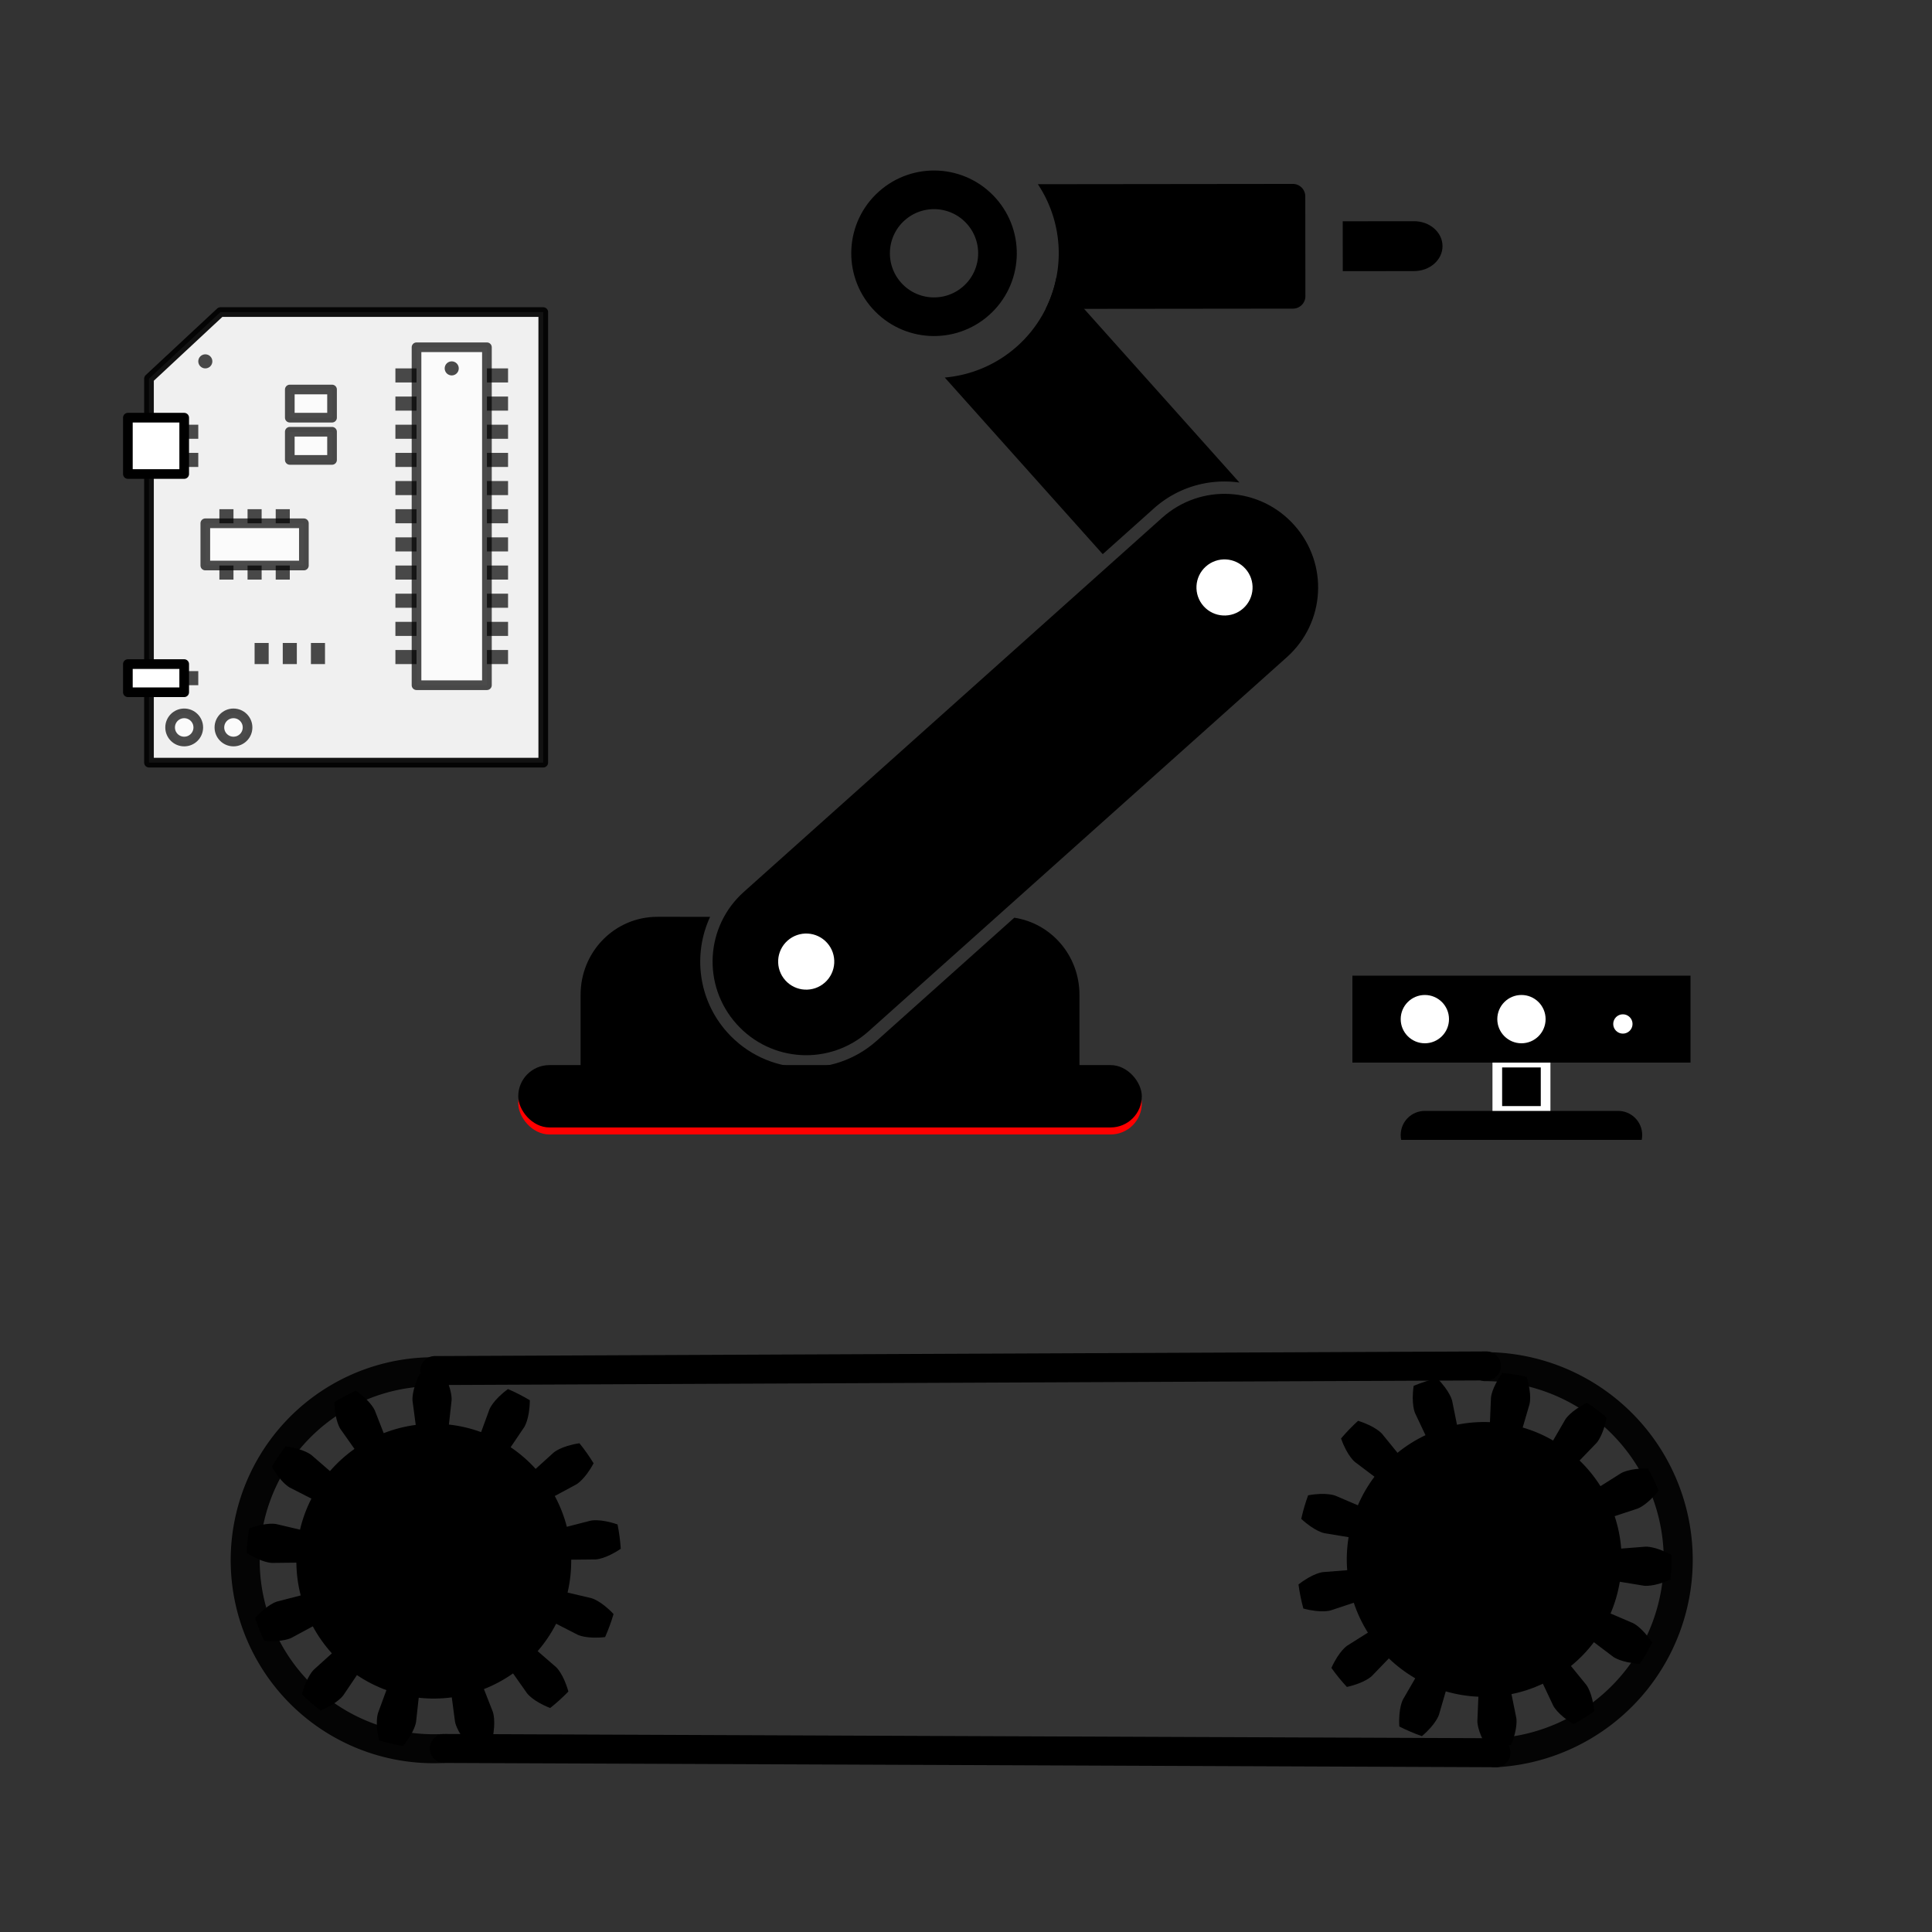 <?xml version="1.0" encoding="UTF-8" standalone="no"?>
<svg
   xmlns:dc="http://purl.org/dc/elements/1.1/"
   xmlns:cc="http://creativecommons.org/ns#"
   xmlns:rdf="http://www.w3.org/1999/02/22-rdf-syntax-ns#"
   xmlns:svg="http://www.w3.org/2000/svg"
   xmlns="http://www.w3.org/2000/svg"
   xmlns:sodipodi="http://sodipodi.sourceforge.net/DTD/sodipodi-0.dtd"
   xmlns:inkscape="http://www.inkscape.org/namespaces/inkscape"
   width="400"
   height="400"
   viewBox="0 0 400 400"
   version="1.1"
   id="svg8"
   inkscape:version="1.0.1 (3bc2e813f5, 2020-09-07)"
   sodipodi:docname="robot3c.svg">
  <rect x="0" y="0" width="400" height="400" fill="#333333" stroke="none"/>
  <defs
     id="defs2">
    <inkscape:path-effect
       effect="gears"
       id="path-effect861"
       is_visible="true"
       lpeversion="1"
       teeth="16"
       phi="5"
       min_radius="5" />
  </defs>
  <sodipodi:namedview
     id="base"
     pagecolor="#ffffff"
     bordercolor="#666666"
     borderopacity="1.0"
     inkscape:pageopacity="0.0"
     inkscape:pageshadow="2"
     inkscape:zoom="2.0675"
     inkscape:cx="200"
     inkscape:cy="200"
     inkscape:document-units="px"
     inkscape:current-layer="layer1"
     inkscape:document-rotation="0"
     showgrid="true"
     units="px"
     width="400mm"
     inkscape:snap-object-midpoints="false"
     showguides="false"
     inkscape:window-width="1920"
     inkscape:window-height="1017"
     inkscape:window-x="-8"
     inkscape:window-y="-8"
     inkscape:window-maximized="1"
     inkscape:object-paths="true"
     inkscape:snap-smooth-nodes="true">
    <inkscape:grid
       type="xygrid"
       id="grid833"
       spacingx="2"
       spacingy="2"
       dotted="false" />
  </sodipodi:namedview>
  <g
     inkscape:label="Layer 1"
     inkscape:groupmode="layer"
     id="layer1">
    <rect
       style="opacity:1;fill:#000000;stroke:#ffffff;stroke-width:2;stroke-linecap:round;stroke-linejoin:round;stroke-miterlimit:4;stroke-dasharray:none;paint-order:fill markers stroke"
       id="rect2643"
       width="10"
       height="10"
       x="310"
       y="220" />
    <path
       id="rect2431"
       style="opacity:0.923;fill:#ffffff;stroke:#000000;stroke-width:2;stroke-linecap:round;stroke-linejoin:round;stroke-miterlimit:4;stroke-dasharray:none;paint-order:fill markers stroke"
       d="m 45.644,64.61 -14.797,13.784 v 79.504 H 112.475 V 64.61 Z" />
    <rect
       style="fill:#ffffff;stroke:#000000;stroke-width:2;stroke-linecap:round;stroke-linejoin:round;stroke-miterlimit:4;stroke-dasharray:none;paint-order:fill markers stroke"
       id="rect2441"
       width="11.661"
       height="11.661"
       x="26.475"
       y="86.475" />
    <rect
       style="fill:#ffffff;stroke:#000000;stroke-width:2;stroke-linecap:round;stroke-linejoin:round;stroke-miterlimit:4;stroke-dasharray:none;paint-order:fill markers stroke"
       id="rect2443"
       width="11.661"
       height="5.831"
       x="26.475"
       y="137.492" />
    <rect
       style="opacity:0.7;fill:#ffffff;stroke:#000000;stroke-width:2;stroke-linecap:round;stroke-linejoin:round;stroke-miterlimit:4;stroke-dasharray:none;paint-order:fill markers stroke"
       id="rect2445"
       width="20.407"
       height="8.746"
       x="42.508"
       y="108.339" />
    <rect
       style="opacity:0.7;fill:#ffffff;stroke:#000000;stroke-width:2;stroke-linecap:round;stroke-linejoin:round;stroke-miterlimit:4;stroke-dasharray:none;paint-order:fill markers stroke"
       id="rect2447"
       width="8.746"
       height="5.831"
       x="60"
       y="80.644" />
    <rect
       style="opacity:0.7;fill:#ffffff;stroke:#000000;stroke-width:2;stroke-linecap:round;stroke-linejoin:round;stroke-miterlimit:4;stroke-dasharray:none;paint-order:fill markers stroke"
       id="rect2449"
       width="8.746"
       height="5.831"
       x="60"
       y="89.39" />
    <rect
       style="opacity:0.7;fill:#000000;stroke:none;stroke-width:6;stroke-linecap:round;stroke-linejoin:round;stroke-miterlimit:4;stroke-dasharray:none;paint-order:fill markers stroke"
       id="rect2451"
       width="2.915"
       height="2.915"
       x="45.424"
       y="105.424" />
    <rect
       style="opacity:0.7;fill:#000000;stroke:none;stroke-width:6;stroke-linecap:round;stroke-linejoin:round;stroke-miterlimit:4;stroke-dasharray:none;paint-order:fill markers stroke"
       id="rect2453"
       width="2.915"
       height="2.915"
       x="51.254"
       y="105.424" />
    <rect
       style="opacity:0.7;fill:#000000;stroke:none;stroke-width:6;stroke-linecap:round;stroke-linejoin:round;stroke-miterlimit:4;stroke-dasharray:none;paint-order:fill markers stroke"
       id="rect2455"
       width="2.915"
       height="2.915"
       x="57.085"
       y="105.424" />
    <rect
       style="opacity:0.7;fill:#000000;stroke:none;stroke-width:6;stroke-linecap:round;stroke-linejoin:round;stroke-miterlimit:4;stroke-dasharray:none;paint-order:fill markers stroke"
       id="rect2457"
       width="2.915"
       height="2.915"
       x="45.424"
       y="117.085" />
    <rect
       style="opacity:0.7;fill:#000000;stroke:none;stroke-width:6;stroke-linecap:round;stroke-linejoin:round;stroke-miterlimit:4;stroke-dasharray:none;paint-order:fill markers stroke"
       id="rect2459"
       width="2.915"
       height="2.915"
       x="51.254"
       y="117.085" />
    <rect
       style="opacity:0.7;fill:#000000;stroke:none;stroke-width:6;stroke-linecap:round;stroke-linejoin:round;stroke-miterlimit:4;stroke-dasharray:none;paint-order:fill markers stroke"
       id="rect2461"
       width="2.915"
       height="2.915"
       x="57.085"
       y="117.085" />
    <rect
       style="opacity:0.7;fill:#000000;stroke:none;stroke-width:6;stroke-linecap:round;stroke-linejoin:round;stroke-miterlimit:4;stroke-dasharray:none;paint-order:fill markers stroke"
       id="rect2465"
       width="2.915"
       height="4.373"
       x="52.712"
       y="133.119" />
    <rect
       style="opacity:0.7;fill:#000000;stroke:none;stroke-width:6;stroke-linecap:round;stroke-linejoin:round;stroke-miterlimit:4;stroke-dasharray:none;paint-order:fill markers stroke"
       id="rect2467"
       width="2.915"
       height="4.373"
       x="58.542"
       y="133.119" />
    <rect
       style="opacity:0.7;fill:#000000;stroke:none;stroke-width:6;stroke-linecap:round;stroke-linejoin:round;stroke-miterlimit:4;stroke-dasharray:none;paint-order:fill markers stroke"
       id="rect2469"
       width="2.915"
       height="4.373"
       x="64.373"
       y="133.119" />
    <rect
       style="opacity:0.7;fill:#000000;stroke:none;stroke-width:6;stroke-linecap:round;stroke-linejoin:round;stroke-miterlimit:4;stroke-dasharray:none;paint-order:fill markers stroke"
       id="rect2480"
       width="2.915"
       height="2.915"
       x="38.136"
       y="87.932" />
    <rect
       style="opacity:0.7;fill:#000000;stroke:none;stroke-width:6;stroke-linecap:round;stroke-linejoin:round;stroke-miterlimit:4;stroke-dasharray:none;paint-order:fill markers stroke"
       id="rect2482"
       width="2.915"
       height="2.915"
       x="38.136"
       y="93.763" />
    <circle
       style="opacity:0.7;fill:#ffffff;stroke:#000000;stroke-width:2;stroke-linecap:round;stroke-linejoin:round;stroke-miterlimit:4;stroke-dasharray:none;paint-order:fill markers stroke"
       id="path2484"
       cx="38.136"
       cy="150.61"
       r="2.915" />
    <circle
       style="opacity:0.7;fill:#ffffff;stroke:#000000;stroke-width:2;stroke-linecap:round;stroke-linejoin:round;stroke-miterlimit:4;stroke-dasharray:none;paint-order:fill markers stroke"
       id="circle2486"
       cx="48.339"
       cy="150.61"
       r="2.915" />
    <circle
       style="opacity:0.7;fill:#000000;stroke:none;stroke-width:2;stroke-linecap:round;stroke-linejoin:round;stroke-miterlimit:4;stroke-dasharray:none;paint-order:fill markers stroke"
       id="path2488"
       cx="42.508"
       cy="74.814"
       r="1.458" />
    <rect
       style="opacity:0.7;fill:#ffffff;stroke:#000000;stroke-width:2;stroke-linecap:round;stroke-linejoin:round;stroke-miterlimit:4;stroke-dasharray:none;paint-order:fill markers stroke"
       id="rect2490"
       width="14.576"
       height="69.966"
       x="86.237"
       y="71.898" />
    <rect
       style="opacity:0.7;fill:#000000;stroke:none;stroke-width:6;stroke-linecap:round;stroke-linejoin:round;stroke-miterlimit:4;stroke-dasharray:none;paint-order:fill markers stroke"
       id="rect2492"
       width="2.915"
       height="2.915"
       x="38.136"
       y="138.949" />
    <rect
       style="opacity:0.7;fill:#000000;stroke:none;stroke-width:2;stroke-linecap:round;stroke-linejoin:round;stroke-miterlimit:4;stroke-dasharray:none;paint-order:fill markers stroke"
       id="rect2494"
       width="4.373"
       height="2.915"
       x="81.864"
       y="76.271" />
    <circle
       style="opacity:0.7;fill:#000000;stroke:none;stroke-width:2;stroke-linecap:round;stroke-linejoin:round;stroke-miterlimit:4;stroke-dasharray:none;paint-order:fill markers stroke"
       id="circle2496"
       cx="93.525"
       cy="76.271"
       r="1.458" />
    <rect
       style="opacity:0.7;fill:#000000;stroke:none;stroke-width:2;stroke-linecap:round;stroke-linejoin:round;stroke-miterlimit:4;stroke-dasharray:none;paint-order:fill markers stroke"
       id="rect2498"
       width="4.373"
       height="2.915"
       x="81.864"
       y="82.102" />
    <rect
       style="opacity:0.7;fill:#000000;stroke:none;stroke-width:2;stroke-linecap:round;stroke-linejoin:round;stroke-miterlimit:4;stroke-dasharray:none;paint-order:fill markers stroke"
       id="rect2500"
       width="4.373"
       height="2.915"
       x="81.864"
       y="87.932" />
    <rect
       style="opacity:0.7;fill:#000000;stroke:none;stroke-width:2;stroke-linecap:round;stroke-linejoin:round;stroke-miterlimit:4;stroke-dasharray:none;paint-order:fill markers stroke"
       id="rect2502"
       width="4.373"
       height="2.915"
       x="81.864"
       y="93.763" />
    <rect
       style="opacity:0.7;fill:#000000;stroke:none;stroke-width:2;stroke-linecap:round;stroke-linejoin:round;stroke-miterlimit:4;stroke-dasharray:none;paint-order:fill markers stroke"
       id="rect2513"
       width="4.373"
       height="2.915"
       x="81.864"
       y="99.593" />
    <rect
       style="opacity:0.7;fill:#000000;stroke:none;stroke-width:2;stroke-linecap:round;stroke-linejoin:round;stroke-miterlimit:4;stroke-dasharray:none;paint-order:fill markers stroke"
       id="rect2515"
       width="4.373"
       height="2.915"
       x="81.864"
       y="105.424" />
    <rect
       style="opacity:0.7;fill:#000000;stroke:none;stroke-width:2;stroke-linecap:round;stroke-linejoin:round;stroke-miterlimit:4;stroke-dasharray:none;paint-order:fill markers stroke"
       id="rect2517"
       width="4.373"
       height="2.915"
       x="81.864"
       y="111.254" />
    <rect
       style="opacity:0.7;fill:#000000;stroke:none;stroke-width:2;stroke-linecap:round;stroke-linejoin:round;stroke-miterlimit:4;stroke-dasharray:none;paint-order:fill markers stroke"
       id="rect2519"
       width="4.373"
       height="2.915"
       x="81.864"
       y="117.085" />
    <rect
       style="opacity:0.7;fill:#000000;stroke:none;stroke-width:2;stroke-linecap:round;stroke-linejoin:round;stroke-miterlimit:4;stroke-dasharray:none;paint-order:fill markers stroke"
       id="rect2521"
       width="4.373"
       height="2.915"
       x="81.864"
       y="122.915" />
    <rect
       style="opacity:0.7;fill:#000000;stroke:none;stroke-width:2;stroke-linecap:round;stroke-linejoin:round;stroke-miterlimit:4;stroke-dasharray:none;paint-order:fill markers stroke"
       id="rect2523"
       width="4.373"
       height="2.915"
       x="81.864"
       y="128.746" />
    <rect
       style="opacity:0.7;fill:#000000;stroke:none;stroke-width:2;stroke-linecap:round;stroke-linejoin:round;stroke-miterlimit:4;stroke-dasharray:none;paint-order:fill markers stroke"
       id="rect2525"
       width="4.373"
       height="2.915"
       x="81.864"
       y="134.576" />
    <rect
       style="opacity:0.7;fill:#000000;stroke:none;stroke-width:2;stroke-linecap:round;stroke-linejoin:round;stroke-miterlimit:4;stroke-dasharray:none;paint-order:fill markers stroke"
       id="rect2527"
       width="4.373"
       height="2.915"
       x="100.814"
       y="76.271" />
    <rect
       style="opacity:0.7;fill:#000000;stroke:none;stroke-width:2;stroke-linecap:round;stroke-linejoin:round;stroke-miterlimit:4;stroke-dasharray:none;paint-order:fill markers stroke"
       id="rect2529"
       width="4.373"
       height="2.915"
       x="100.814"
       y="82.102" />
    <rect
       style="opacity:0.7;fill:#000000;stroke:none;stroke-width:2;stroke-linecap:round;stroke-linejoin:round;stroke-miterlimit:4;stroke-dasharray:none;paint-order:fill markers stroke"
       id="rect2531"
       width="4.373"
       height="2.915"
       x="100.814"
       y="87.932" />
    <rect
       style="opacity:0.7;fill:#000000;stroke:none;stroke-width:2;stroke-linecap:round;stroke-linejoin:round;stroke-miterlimit:4;stroke-dasharray:none;paint-order:fill markers stroke"
       id="rect2533"
       width="4.373"
       height="2.915"
       x="100.814"
       y="93.763" />
    <rect
       style="opacity:0.7;fill:#000000;stroke:none;stroke-width:2;stroke-linecap:round;stroke-linejoin:round;stroke-miterlimit:4;stroke-dasharray:none;paint-order:fill markers stroke"
       id="rect2535"
       width="4.373"
       height="2.915"
       x="100.814"
       y="99.593" />
    <rect
       style="opacity:0.7;fill:#000000;stroke:none;stroke-width:2;stroke-linecap:round;stroke-linejoin:round;stroke-miterlimit:4;stroke-dasharray:none;paint-order:fill markers stroke"
       id="rect2537"
       width="4.373"
       height="2.915"
       x="100.814"
       y="105.424" />
    <rect
       style="opacity:0.7;fill:#000000;stroke:none;stroke-width:2;stroke-linecap:round;stroke-linejoin:round;stroke-miterlimit:4;stroke-dasharray:none;paint-order:fill markers stroke"
       id="rect2539"
       width="4.373"
       height="2.915"
       x="100.814"
       y="111.254" />
    <rect
       style="opacity:0.7;fill:#000000;stroke:none;stroke-width:2;stroke-linecap:round;stroke-linejoin:round;stroke-miterlimit:4;stroke-dasharray:none;paint-order:fill markers stroke"
       id="rect2541"
       width="4.373"
       height="2.915"
       x="100.814"
       y="117.085" />
    <rect
       style="opacity:0.7;fill:#000000;stroke:none;stroke-width:2;stroke-linecap:round;stroke-linejoin:round;stroke-miterlimit:4;stroke-dasharray:none;paint-order:fill markers stroke"
       id="rect2543"
       width="4.373"
       height="2.915"
       x="100.814"
       y="122.915" />
    <rect
       style="opacity:0.7;fill:#000000;stroke:none;stroke-width:2;stroke-linecap:round;stroke-linejoin:round;stroke-miterlimit:4;stroke-dasharray:none;paint-order:fill markers stroke"
       id="rect2545"
       width="4.373"
       height="2.915"
       x="100.814"
       y="128.746" />
    <rect
       style="opacity:0.7;fill:#000000;stroke:none;stroke-width:2;stroke-linecap:round;stroke-linejoin:round;stroke-miterlimit:4;stroke-dasharray:none;paint-order:fill markers stroke"
       id="rect2547"
       width="4.373"
       height="2.915"
       x="100.814"
       y="134.576" />
    <path
       id="rect835"
       style="opacity:0.999;fill:#000000;stroke:#000000;stroke-width:0;stroke-linecap:square;stroke-miterlimit:4;stroke-dasharray:none"
       d="m 136.096,189.818 c -8.803,0 -15.89,7.198 -15.89,16.138 v 16.138 H 223.489 V 205.956 C 223.489,197.845 217.656,191.169 210,190 l -28.452,25.448 c -9.03,8.076 -22.915,7.302 -30.991,-1.727 -6.029,-6.741 -7.123,-16.186 -3.535,-23.902 z" />
    <rect
       style="opacity:0.999;fill:#ff0000;stroke:#000000;stroke-width:0;stroke-linecap:square;stroke-miterlimit:4;stroke-dasharray:none"
       id="rect842"
       width="129.104"
       height="12.91"
       x="107.296"
       y="221.969"
       ry="6.455"
       rx="6.455" />
    <path
       id="rect861"
       style="fill:#000000;fill-opacity:1;stroke:none;stroke-width:20;stroke-linecap:square;stroke-miterlimit:4;stroke-dasharray:none"
       d="m 277.995,45.814 14.755,-0.016 c 3.27,-0.004 5.904,2.297 5.908,5.158 0.003,2.861 -2.627,5.167 -5.896,5.171 l -14.755,0.016 c 0,0 -0.003,-2.303 -0.006,-5.164 -0.003,-2.861 -0.006,-5.164 -0.006,-5.164 z"
       sodipodi:nodetypes="cssscsc" />
    <path
       id="rect864"
       style="fill:#000000;fill-opacity:1;stroke:none;stroke-width:20;stroke-linecap:square;stroke-miterlimit:4;stroke-dasharray:none"
       d="m 267.659,38.079 -52.781,0.058 a 25.821,25.821 0 0 1 1.614,25.818 l 51.195,-0.055 c 1.43,-0.001 2.581,-1.155 2.58,-2.586 l -0.023,-20.657 c -0.001,-1.43 -1.154,-2.58 -2.585,-2.578 z" />
    <path
       style="color:#000000;font-style:normal;font-variant:normal;font-weight:normal;font-stretch:normal;font-size:medium;line-height:normal;font-family:sans-serif;font-variant-ligatures:normal;font-variant-position:normal;font-variant-caps:normal;font-variant-numeric:normal;font-variant-alternates:normal;font-variant-east-asian:normal;font-feature-settings:normal;font-variation-settings:normal;text-indent:0;text-align:start;text-decoration:none;text-decoration-line:none;text-decoration-style:solid;text-decoration-color:#000000;letter-spacing:normal;word-spacing:normal;text-transform:none;writing-mode:lr-tb;direction:ltr;text-orientation:mixed;dominant-baseline:auto;baseline-shift:baseline;text-anchor:start;white-space:normal;shape-padding:0;shape-margin:0;inline-size:0;clip-rule:nonzero;display:inline;overflow:visible;visibility:visible;opacity:0.999;isolation:auto;mix-blend-mode:normal;color-interpolation:sRGB;color-interpolation-filters:linearRGB;solid-color:#000000;solid-opacity:1;vector-effect:none;fill:#000000;fill-opacity:1;fill-rule:nonzero;stroke:none;stroke-width:8;stroke-linecap:square;stroke-linejoin:miter;stroke-miterlimit:4;stroke-dasharray:none;stroke-dashoffset:0;stroke-opacity:1;color-rendering:auto;image-rendering:auto;shape-rendering:auto;text-rendering:auto;enable-background:accumulate;stop-color:#000000"
       d="m 154.006,184.654 86.606,-77.461 c 7.997,-7.152 20.192,-6.472 27.345,1.524 7.152,7.997 6.472,20.192 -1.524,27.345 l -86.606,77.461 c -7.997,7.152 -20.192,6.472 -27.345,-1.524 -7.152,-7.997 -6.472,-20.192 1.524,-27.345 z"
       id="path965" />
    <circle
       style="fill:#ffffff;fill-opacity:1;stroke:none;stroke-width:20;stroke-linecap:square;stroke-miterlimit:4;stroke-dasharray:none"
       id="path866"
       cx="-8.311"
       cy="259.67"
       r="5.81"
       transform="rotate(-41.81)" />
    <circle
       style="fill:#ffffff;fill-opacity:1;stroke:none;stroke-width:20;stroke-linecap:square;stroke-miterlimit:4;stroke-dasharray:none"
       id="circle868"
       cx="107.882"
       cy="259.67"
       r="5.81"
       transform="rotate(-41.81)" />
    <path
       id="rect840"
       style="opacity:0.999;fill:#000000;stroke:#000000;stroke-width:0;stroke-linecap:square;stroke-miterlimit:4;stroke-dasharray:none"
       d="m 218.698,57.51 a 25.821,25.821 0 0 1 -8.104,14.176 25.821,25.821 0 0 1 -14.992,6.477 l 32.706,36.571 10.583,-9.466 c 5.018,-4.488 11.536,-6.239 17.723,-5.362 z" />
    <circle
       style="fill:none;fill-opacity:1;stroke:#000000;stroke-width:8;stroke-linecap:square;stroke-miterlimit:4;stroke-dasharray:none"
       id="path857"
       cx="-167.998"
       cy="109.191"
       transform="rotate(-131.806)"
       r="13.137" />
    <rect
       style="opacity:0.999;fill:#000000;stroke:#000000;stroke-width:0;stroke-linecap:square;stroke-miterlimit:4;stroke-dasharray:none"
       id="rect987"
       width="129.104"
       height="12.91"
       x="107.296"
       y="220.516"
       ry="6.455"
       rx="6.455" />
    <path
       style="fill:#000000;fill-opacity:1;stroke:none;stroke-width:1px;stroke-linecap:butt;stroke-linejoin:miter;stroke-opacity:1"
       d="m 297.919,355.022 c 0,0 -0.563,1.913 -3.534,4.43 -1.599,-0.564 -3.159,-1.232 -4.67,-2 -0.229,-3.886 0.767,-5.614 0.767,-5.614 l 2.531,-4.364 c -1.981,-1.149 -3.817,-2.533 -5.466,-4.123 l -3.501,3.633 c 0,0 -1.388,1.432 -5.187,2.28 -1.154,-1.242 -2.225,-2.559 -3.206,-3.941 1.603,-3.548 3.288,-4.615 3.288,-4.615 l 4.269,-2.688 c -1.22,-1.938 -2.202,-4.017 -2.924,-6.191 l -4.788,1.59 c 0,0 -1.894,0.623 -5.653,-0.392 -0.444,-1.636 -0.781,-3.299 -1.007,-4.979 3.068,-2.396 5.056,-2.558 5.056,-2.558 l 5.03,-0.396 c -0.18,-2.283 -0.083,-4.58 0.288,-6.84 l -4.979,-0.817 c 0,0 -1.967,-0.329 -4.823,-2.974 0.367,-1.655 0.842,-3.284 1.422,-4.877 3.83,-0.696 5.666,0.085 5.666,0.085 l 4.637,1.987 c 0.902,-2.105 2.055,-4.094 3.434,-5.923 l -4.029,-3.037 c 0,0 -1.589,-1.205 -2.889,-4.875 1.094,-1.295 2.272,-2.517 3.526,-3.658 3.715,1.164 4.978,2.708 4.978,2.708 l 3.183,3.914 c 1.777,-1.445 3.722,-2.67 5.793,-3.649 l -2.156,-4.561 c 0,0 -0.847,-1.805 -0.292,-5.659 1.571,-0.638 3.181,-1.173 4.822,-1.6 2.748,2.757 3.149,4.711 3.149,4.711 l 0.999,4.945 c 2.245,-0.454 4.537,-0.635 6.825,-0.539 l 0.211,-5.041 c 0,0 0.089,-1.992 2.371,-5.147 1.687,0.165 3.362,0.44 5.013,0.824 1.152,3.719 0.599,5.635 0.599,5.635 l -1.413,4.843 c 2.199,0.642 4.312,1.546 6.294,2.695 l 2.529,-4.365 c 0,0 1.005,-1.723 4.491,-3.455 1.417,0.93 2.772,1.952 4.056,3.059 -0.708,3.828 -2.088,5.268 -2.088,5.268 l -3.502,3.632 c 1.649,1.59 3.099,3.373 4.321,5.311 l 4.268,-2.69 c 0,0 1.69,-1.058 5.582,-0.972 0.823,1.482 1.548,3.017 2.17,4.594 -2.406,3.061 -4.297,3.694 -4.297,3.694 l -4.789,1.588 c 0.721,2.174 1.177,4.427 1.358,6.711 l 5.029,-0.398 c 0,0 1.988,-0.152 5.395,1.733 0.04,1.695 -0.032,3.39 -0.214,5.076 -3.553,1.592 -5.521,1.274 -5.521,1.274 l -4.978,-0.819 c -0.372,2.26 -1.015,4.467 -1.917,6.573 l 4.638,1.985 c 0,0 1.831,0.79 3.971,4.042 -0.752,1.519 -1.604,2.987 -2.548,4.395 -3.886,-0.241 -5.481,-1.438 -5.481,-1.438 L 330,340 c -1.38,1.828 -2.975,3.483 -4.751,4.929 l 3.185,3.913 c 0,0 1.254,1.55 1.638,5.424 -1.372,0.995 -2.808,1.9 -4.299,2.708 -3.328,-2.019 -4.185,-3.82 -4.185,-3.82 l -2.154,-4.562 c -2.071,0.978 -4.253,1.702 -6.498,2.156 l 1.001,4.945 c 0,0 0.39,1.956 -1.07,5.564 -1.678,0.244 -3.369,0.377 -5.064,0.4 -2.009,-3.335 -1.93,-5.328 -1.93,-5.328 l 0.213,-5.041 c -2.288,-0.097 -4.557,-0.47 -6.756,-1.11 l -1.411,4.844"
       id="path2417" />
    <path
       style="fill:#000000;fill-opacity:1;stroke:none;stroke-width:1px;stroke-linecap:butt;stroke-linejoin:miter;stroke-opacity:1"
       d="m 56.314,323.584 c 0,0 -1.994,0.016 -5.264,-2.096 0.075,-1.694 0.262,-3.38 0.558,-5.049 3.653,-1.347 5.595,-0.896 5.595,-0.896 l 4.911,1.156 c 0.525,-2.23 1.317,-4.388 2.359,-6.427 l -4.493,-2.296 c 0,0 -1.773,-0.912 -3.687,-4.302 0.854,-1.464 1.803,-2.871 2.841,-4.212 3.86,0.505 5.37,1.807 5.37,1.807 l 3.811,3.306 c 1.501,-1.73 3.205,-3.273 5.076,-4.595 l -2.911,-4.12 c 0,0 -1.146,-1.632 -1.266,-5.523 1.437,-0.9 2.931,-1.705 4.473,-2.409 3.183,2.241 3.915,4.096 3.915,4.096 l 1.839,4.698 c 2.133,-0.835 4.359,-1.409 6.63,-1.71 l -0.663,-5.001 c 0,0 -0.256,-1.978 1.446,-5.479 1.69,-0.129 3.387,-0.147 5.08,-0.054 1.777,3.464 1.563,5.446 1.563,5.446 l -0.555,5.014 c 2.277,0.252 4.514,0.778 6.665,1.567 l 1.737,-4.737 c 0,0 0.692,-1.87 3.827,-4.179 1.557,0.671 3.068,1.444 4.523,2.312 -0.036,3.893 -1.147,5.549 -1.147,5.549 l -2.822,4.182 c 1.899,1.281 3.636,2.787 5.173,4.485 l 3.739,-3.387 c 0,0 1.482,-1.334 5.33,-1.922 1.066,1.318 2.045,2.704 2.931,4.15 -1.841,3.43 -3.594,4.381 -3.594,4.381 l -4.442,2.391 c 1.086,2.017 1.924,4.157 2.496,6.375 l 4.885,-1.261 c 0,0 1.932,-0.493 5.613,0.775 0.332,1.662 0.555,3.345 0.666,5.036 -3.224,2.182 -5.218,2.209 -5.218,2.209 l -5.045,0.053 c 0.024,2.29 -0.229,4.575 -0.752,6.805 l 4.911,1.154 c 0,0 1.94,0.462 4.61,3.295 -0.479,1.626 -1.063,3.219 -1.75,4.769 -3.869,0.434 -5.647,-0.469 -5.647,-0.469 l -4.492,-2.297 c -1.043,2.039 -2.329,3.945 -3.829,5.676 l 3.813,3.304 c 0,0 1.503,1.31 2.551,5.06 -1.18,1.218 -2.438,2.356 -3.766,3.409 -3.627,-1.414 -4.782,-3.04 -4.782,-3.04 l -2.909,-4.122 c -1.871,1.321 -3.895,2.411 -6.028,3.247 l 1.841,4.697 c 0,0 0.722,1.859 -0.093,5.666 -1.61,0.53 -3.254,0.954 -4.919,1.269 -2.555,-2.938 -2.821,-4.914 -2.821,-4.914 l -0.661,-5.002 c -2.271,0.3 -4.569,0.325 -6.846,0.073 l -0.553,5.015 c 0,0 -0.224,1.982 -2.715,4.973 -1.672,-0.279 -3.324,-0.668 -4.945,-1.163 -0.897,-3.788 -0.215,-5.662 -0.215,-5.662 L 80,349.925 c -2.15,-0.79 -4.197,-1.836 -6.096,-3.116 l -2.82,4.183 c 0,0 -1.119,1.65 -4.716,3.142 -1.351,-1.024 -2.633,-2.136 -3.839,-3.328 0.967,-3.771 2.441,-5.113 2.441,-5.113 l 3.741,-3.385 c -1.537,-1.698 -2.863,-3.576 -3.949,-5.592 l -4.441,2.393 c 0,0 -1.758,0.941 -5.636,0.591 -0.72,-1.535 -1.339,-3.115 -1.852,-4.73 2.608,-2.89 4.538,-3.393 4.538,-3.393 l 4.886,-1.259 c -0.571,-2.218 -0.873,-4.497 -0.898,-6.787 l -5.045,0.055"
       id="path2415" />
    <path
       style="opacity:0.923;fill:none;stroke:#000000;stroke-width:6;stroke-linecap:round;stroke-linejoin:round;stroke-miterlimit:4;stroke-dasharray:none;paint-order:fill markers stroke"
       id="path2419"
       sodipodi:type="arc"
       sodipodi:cx="89.785973"
       sodipodi:cy="323.02762"
       sodipodi:rx="39.022415"
       sodipodi:ry="39.027618"
       sodipodi:start="1.5244919"
       sodipodi:end="4.7049428"
       sodipodi:arc-type="arc"
       d="M 91.592,362.013 A 39.022,39.028 0 0 1 56.661,343.658 39.022,39.028 0 0 1 55.601,304.207 39.022,39.028 0 0 1 89.495,284.001"
       sodipodi:open="true" />
    <path
       style="opacity:0.923;fill:none;stroke:#000000;stroke-width:6;stroke-linecap:round;stroke-linejoin:round;stroke-miterlimit:4;stroke-dasharray:none;paint-order:fill markers stroke"
       id="path2421"
       sodipodi:type="arc"
       sodipodi:cx="307.46277"
       sodipodi:cy="322.95236"
       sodipodi:rx="40"
       sodipodi:ry="40"
       sodipodi:start="4.7132574"
       sodipodi:end="1.5188977"
       sodipodi:open="true"
       sodipodi:arc-type="arc"
       d="m 307.498,282.952 a 40,40 0 0 1 39.952,38.979 40,40 0 0 1 -37.912,40.967" />
    <path
       style="fill:none;stroke:#000000;stroke-width:6;stroke-linecap:round;stroke-linejoin:miter;stroke-miterlimit:4;stroke-dasharray:none;stroke-opacity:1"
       d="m 90,283.76 217.76,-0.961"
       id="path2427"
       sodipodi:nodetypes="cc" />
    <path
       style="fill:none;stroke:#000000;stroke-width:6;stroke-linecap:round;stroke-linejoin:miter;stroke-miterlimit:4;stroke-dasharray:none;stroke-opacity:1"
       d="m 92,362 217.72,0.884"
       id="path2429"
       sodipodi:nodetypes="cc" />
    <rect
       style="opacity:1;fill:#000000;stroke:none;stroke-width:2;stroke-linecap:round;stroke-linejoin:round;stroke-miterlimit:4;stroke-dasharray:none;paint-order:fill markers stroke"
       id="rect2641"
       width="70"
       height="18"
       x="280"
       y="202" />
    <path
       id="rect2645"
       style="opacity:1;fill:#000000;stroke:none;stroke-width:2;stroke-linecap:round;stroke-linejoin:round;stroke-miterlimit:4;stroke-dasharray:none;paint-order:fill markers stroke"
       d="M 295 230 C 292.23 230 290 232.23 290 235 C 290 235.343 290.034 235.677 290.1 236 L 339.9 236 C 339.966 235.677 340 235.343 340 235 C 340 232.23 337.77 230 335 230 L 295 230 z " />
    <circle
       style="opacity:1;fill:#ffffff;stroke:none;stroke-width:2;stroke-linecap:round;stroke-linejoin:round;stroke-miterlimit:4;stroke-dasharray:none;paint-order:fill markers stroke"
       id="path2647"
       cx="295"
       cy="211"
       r="5" />
    <circle
       style="opacity:1;fill:#ffffff;stroke:none;stroke-width:2;stroke-linecap:round;stroke-linejoin:round;stroke-miterlimit:4;stroke-dasharray:none;paint-order:fill markers stroke"
       id="circle2649"
       cx="315"
       cy="211"
       r="5" />
    <circle
       style="opacity:1;fill:#ffffff;stroke:none;stroke-width:2;stroke-linecap:round;stroke-linejoin:round;stroke-miterlimit:4;stroke-dasharray:none;paint-order:fill markers stroke"
       id="path2651"
       cx="336"
       cy="212"
       r="2" />
  </g>
</svg>
